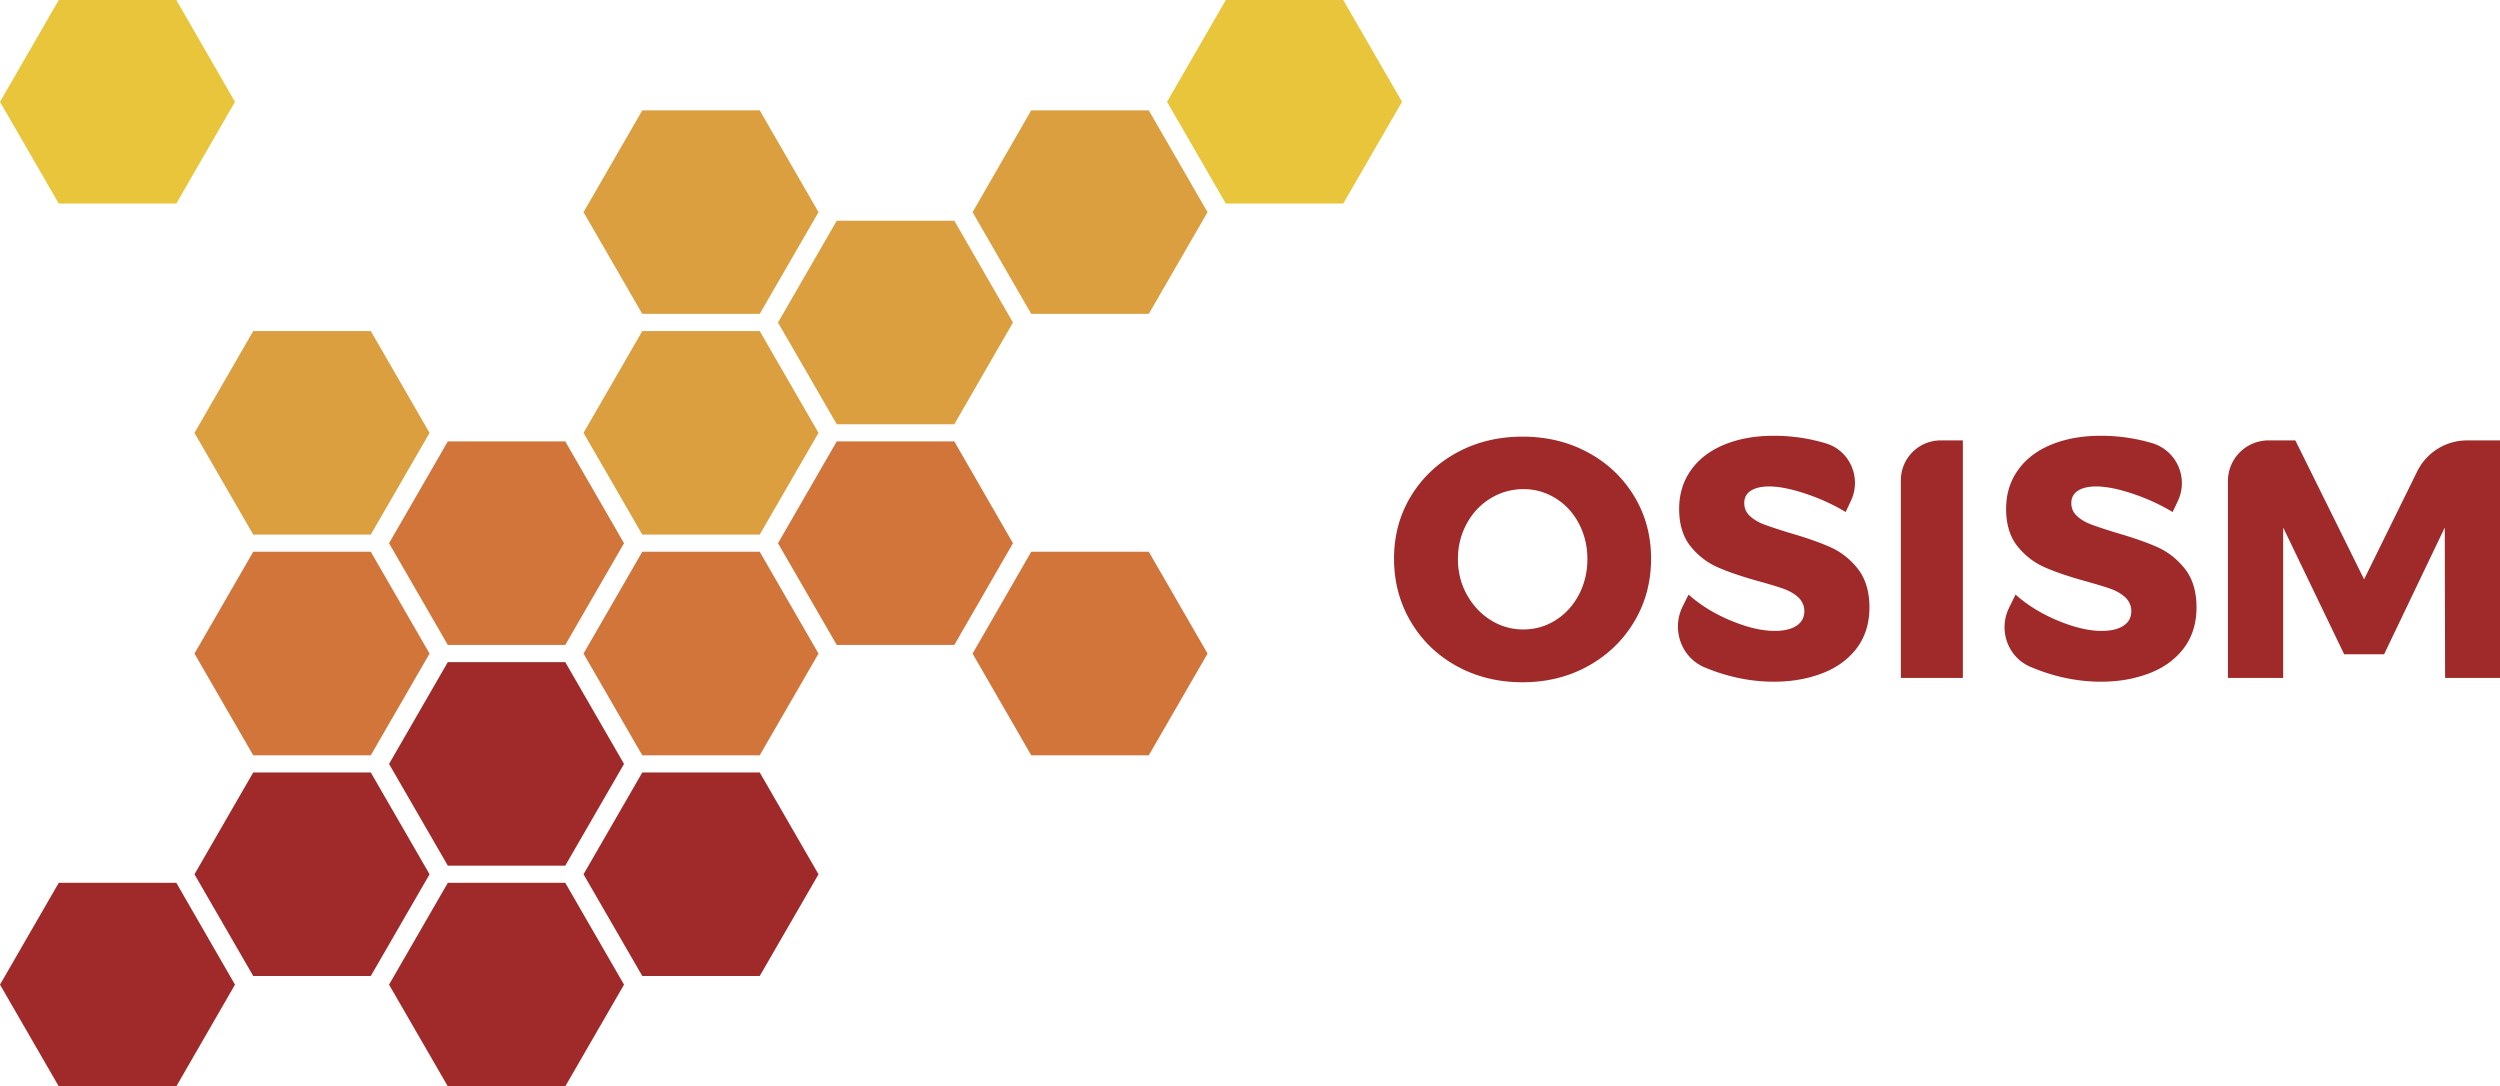 <svg id="Ebene_1" data-name="Ebene 1" xmlns="http://www.w3.org/2000/svg" viewBox="0 0 9206.88 4000.78"><path d="M5971.15,1666.75c72.14,39.13,128.39,92.94,169.56,161s62,144.71,62,229.49q0,128.4-62,231.94c-41.17,69.29-97.82,123.51-169.56,163.45-72.15,40-152.45,59.92-241.72,59.92s-169.57-19.56-241.72-59.1-128.4-94.16-169.57-163.46-62-147.15-62-232.75q0-127.17,62-229.49,61.76-102.1,169.57-161,107.61-58.7,241.72-58.69Q5863.33,1608.06,5971.15,1666.75ZM5612,1835.1q-55.64,33.63-88,92.94c-21.61,39.54-32.61,83.15-32.61,130.44,0,48.09,11,92.12,33,131.66s51.36,70.92,88,93.75a222.63,222.63,0,0,0,119.84,34.24c43.21,0,83.16-11.42,119-34.24,36.28-22.83,64.81-54.21,85.6-93.75s31.38-83.56,31.38-131.66c0-47.29-10.6-90.9-31.38-130.44s-49.32-70.52-85.6-92.94a222,222,0,0,0-119-33.83C5689.07,1801.67,5648.72,1812.68,5612,1835.1Z" transform="translate(-122.22)" style="fill:#a0292a"/><path d="M6770.08,1817.57c-53-17.53-97-26.09-132.89-26.09-28.12,0-50.54,5.3-66.85,15.49-16.3,10.6-24.45,25.68-24.45,45.66,0,19.15,6.93,35,21.19,48.1s31.8,23.23,52.58,31,51.36,17.94,92.53,30.58q91.11,26.28,150.41,52.58c39.54,17.53,73.38,44.43,101.91,80.3,28.13,36.28,42.39,83.56,42.39,141.85s-15.49,108-46.06,149.19c-31,41.17-73,72.15-126.77,92.94s-113.32,31.38-178.94,31.38q-108.84,0-216.45-37.9c-13.45-4.9-26.49-9.79-39.13-15.09-86.41-36.68-122.29-140.22-80.3-224.59l21.6-43.21q66,58.7,156.53,96.2c60.33,24.86,113.72,37.5,160.19,37.5,34.24,0,61.15-6.12,80.3-18.75,19.57-12.64,29.35-30.57,29.35-54.62,0-20-9.37-39.54-24.86-52.59-14.27-12.22-31.39-22-52.18-29.35q-33-11.61-92.93-28.12c-59.92-16.71-109.25-33.43-148.38-50.55s-72.55-42.79-100.68-77.44c-27.72-34.65-42-80.3-42-137.78,0-54.21,14.26-101.49,43.2-142.26q42.81-61.14,122.29-94.16c53-22,114.13-33,184.24-33a665.42,665.42,0,0,1,187.1,26.9l3.67,1.22c88.86,26.5,131.66,127.59,92.12,211.15l-19.57,41.58C6872.8,1857.52,6823.07,1835.1,6770.08,1817.57Z" transform="translate(-122.22)" style="fill:#a0292a"/><path d="M7269.41,1621.91h81.52v874.75H7122.67v-728A146.65,146.65,0,0,1,7269.41,1621.91Z" transform="translate(-122.22)" style="fill:#a0292a"/><path d="M7974.59,1817.57c-53-17.53-97-26.09-132.88-26.09-28.13,0-50.55,5.3-66.85,15.49-16.31,10.6-24.46,25.68-24.46,45.66,0,19.15,6.93,35,21.2,48.1s31.79,23.23,52.58,31,51.36,17.94,92.53,30.58q91.09,26.28,150.41,52.58c39.54,17.53,73.37,44.43,101.9,80.3,28.13,36.28,42.4,83.56,42.4,141.85s-15.49,108-46.07,149.19c-31,41.17-73,72.15-126.76,92.94s-113.32,31.38-178.95,31.38q-108.84,0-216.44-37.9-22.64-7.95-44-17.12c-83.56-35.88-118.21-136.15-77.85-217.67l23.64-48.1q66,58.7,156.52,96.2c60.33,24.86,113.73,37.5,160.2,37.5,34.24,0,61.14-6.12,80.3-18.75,19.57-12.64,29.35-30.57,29.35-54.62,0-20-9.38-39.54-24.87-52.59-14.26-12.22-31.38-22-52.17-29.35q-33-11.61-92.94-28.12c-59.92-16.71-109.24-33.43-148.37-50.55s-72.56-42.79-100.68-77.44c-27.72-34.65-42-80.3-42-137.78,0-54.21,14.27-101.49,43.21-142.26q42.8-61.14,122.28-94.16c53-22,114.14-33,184.25-33a665.35,665.35,0,0,1,187.09,26.9h0c90.5,26.49,135.74,127.58,95.8,212.78l-19.57,41.17C8076.9,1857.52,8027.17,1835.1,7974.59,1817.57Z" transform="translate(-122.22)" style="fill:#a0292a"/><path d="M8476.78,1621.91h98.64l253.13,511.57,195.66-397.43a204.51,204.51,0,0,1,183.84-114.14h121.06v874.75H9126.93l-1.22-553.95-223.38,466.72H8755.18l-224.6-466.72v553.95h-203.4V1771.51A149.44,149.44,0,0,1,8476.78,1621.91Z" transform="translate(-122.22)" style="fill:#a0292a"/><polygon points="4514.38 0 4946.86 0 5163.31 375.01 4946.86 749.61 4514.38 749.61 4297.93 375.01 4514.38 0" style="fill:#e9c53c"/><polygon points="3797.78 2031.98 4230.68 2031.98 4447.12 2406.99 4230.68 2781.59 3797.78 2781.59 3581.75 2406.99 3797.78 2031.98" style="fill:#d1753b"/><polygon points="3797.78 406.39 4230.68 406.39 4447.12 781.4 4230.68 1156.01 3797.78 1156.01 3581.75 781.4 3797.78 406.39" style="fill:#dc9f3f"/><polygon points="3081.6 1625.58 3514.49 1625.58 3730.53 2000.59 3514.49 2375.19 3081.6 2375.19 2865.15 2000.59 3081.6 1625.58" style="fill:#d1753b"/><polygon points="3081.6 812.79 3514.49 812.79 3730.53 1187.8 3514.49 1562.4 3081.6 1562.4 2865.15 1187.8 3081.6 812.79" style="fill:#dc9f3f"/><polygon points="2365.41 2844.77 2797.89 2844.77 3014.34 3219.78 2797.89 3594.38 2365.41 3594.38 2148.97 3219.78 2365.41 2844.77" style="fill:#a0292a"/><polygon points="2365.41 2031.98 2797.89 2031.98 3014.34 2406.99 2797.89 2781.59 2365.41 2781.59 2148.97 2406.99 2365.41 2031.98" style="fill:#d1753b"/><polygon points="2365.41 1219.19 2797.89 1219.19 3014.34 1594.2 2797.89 1968.8 2365.41 1968.8 2148.97 1594.2 2365.41 1219.19" style="fill:#dc9f3f"/><polygon points="2365.41 406.39 2797.89 406.39 3014.34 781.4 2797.89 1156.01 2365.41 1156.01 2148.97 781.4 2365.41 406.39" style="fill:#dc9f3f"/><polygon points="1649.23 3251.17 2081.71 3251.17 2298.15 3626.18 2081.71 4000.78 1649.23 4000.78 1432.78 3626.18 1649.23 3251.17" style="fill:#a0292a"/><polygon points="1649.23 2438.38 2081.71 2438.38 2298.15 2813.38 2081.71 3187.99 1649.23 3187.99 1432.78 2813.38 1649.23 2438.38" style="fill:#a0292a"/><polygon points="1649.23 1625.58 2081.71 1625.58 2298.15 2000.59 2081.71 2375.19 1649.23 2375.19 1432.78 2000.59 1649.23 1625.58" style="fill:#d1753b"/><polygon points="932.63 2844.77 1365.52 2844.77 1581.97 3219.78 1365.52 3594.38 932.63 3594.38 716.19 3219.78 932.63 2844.77" style="fill:#a0292a"/><polygon points="932.63 2031.98 1365.52 2031.98 1581.97 2406.99 1365.52 2781.59 932.63 2781.59 716.19 2406.99 932.63 2031.98" style="fill:#d1753b"/><polygon points="932.63 1219.19 1365.52 1219.19 1581.97 1594.2 1365.52 1968.8 932.63 1968.8 716.19 1594.2 932.63 1219.19" style="fill:#dc9f3f"/><polygon points="216.44 3251.17 649.34 3251.17 865.38 3626.18 649.34 4000.78 216.44 4000.78 0 3626.18 216.44 3251.17" style="fill:#a0292a"/><polygon points="216.44 0 649.34 0 865.38 375.01 649.34 749.61 216.44 749.61 0 375.01 216.44 0" style="fill:#e9c53c"/></svg>
